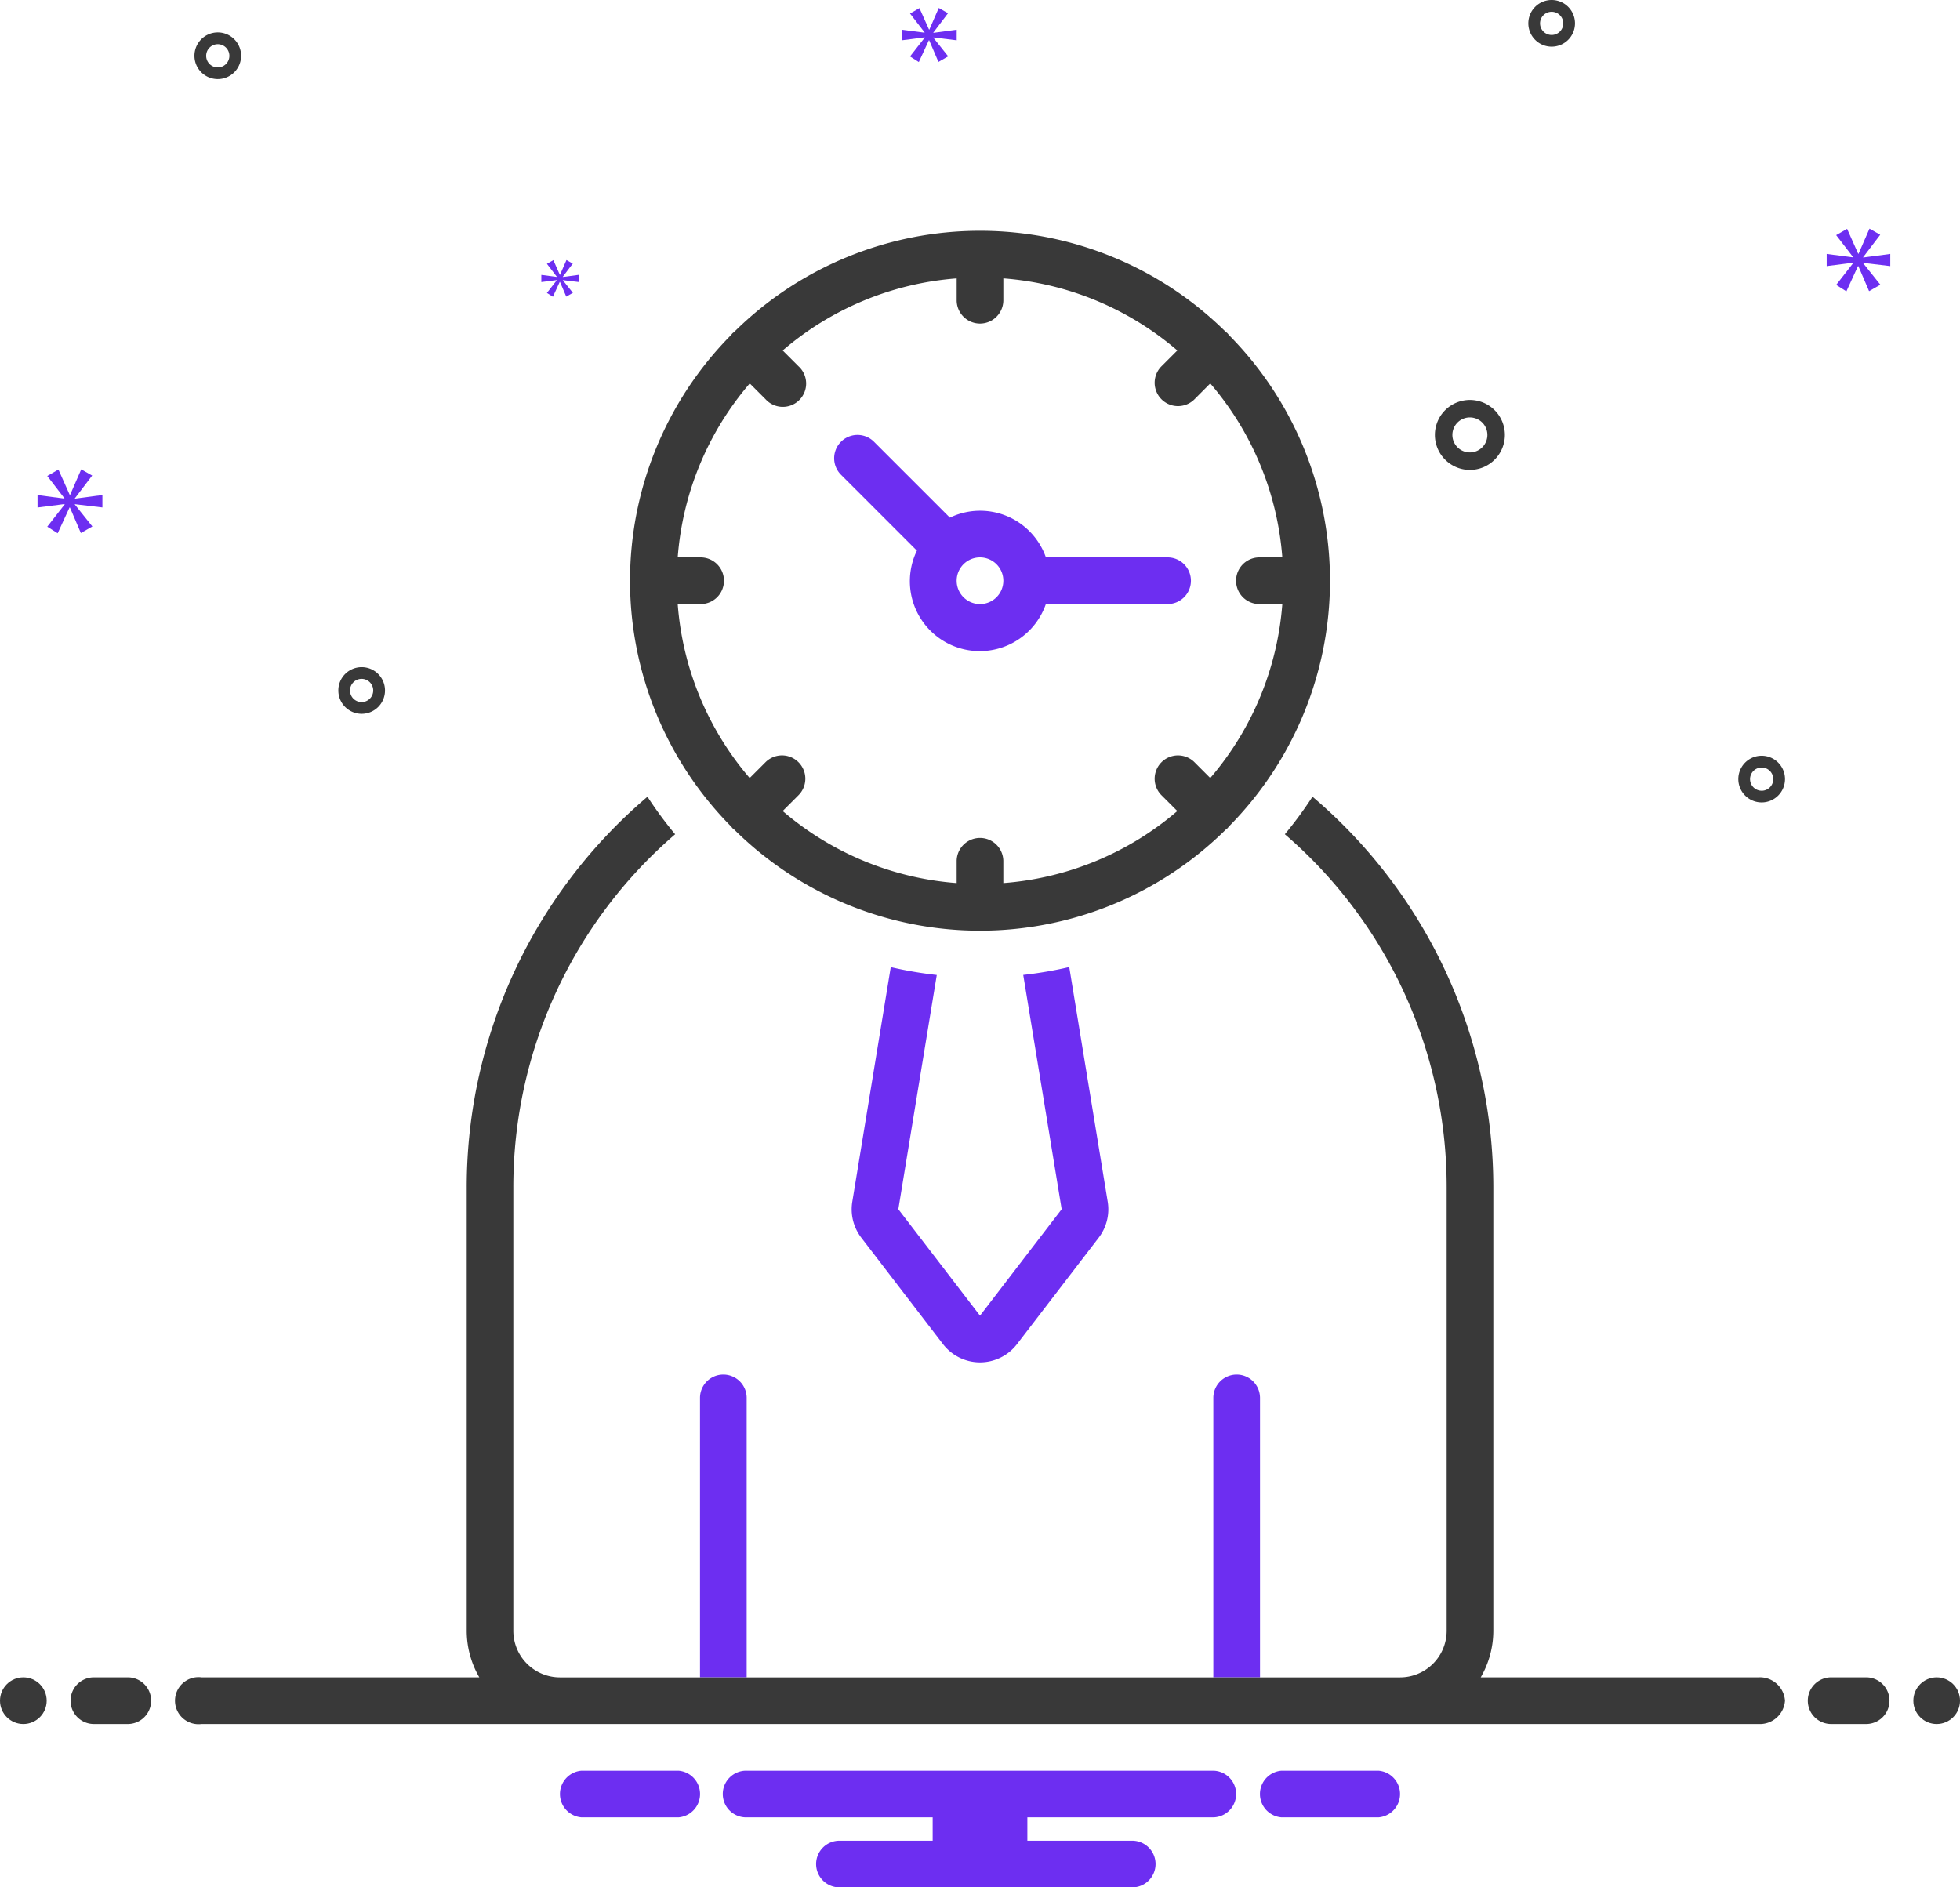 <svg xmlns="http://www.w3.org/2000/svg" width="152" height="146.372" viewBox="0 0 152 146.372">
  <g id="time-management" transform="translate(0 -3.11)">
    <path id="Path_4555" data-name="Path 4555" d="M76.031,86.011l-2.983,18.195a3.619,3.619,0,0,0,.7,2.788l6.333,8.253a3.619,3.619,0,0,0,5.742,0l6.333-8.253a3.619,3.619,0,0,0,.7-2.788l-2.983-18.2a30.563,30.563,0,0,1-3.568.609l2.98,18.172-6.333,8.253-6.333-8.253L79.6,86.62a30.563,30.563,0,0,1-3.568-.609Z" transform="translate(-6.952 -7.895)" fill="#6d2ef1"/>
    <path id="Path_4556" data-name="Path 4556" d="M100.336,69.225c.039-.038.067-.083.1-.124a27.088,27.088,0,0,0,0-38.136c-.035-.042-.063-.086-.1-.125s-.084-.068-.126-.1a27.088,27.088,0,0,0-38.134,0c-.042.035-.087.063-.126.1s-.067.083-.1.125a27.088,27.088,0,0,0,0,38.136c.035.041.063.086.1.124s.084.068.125.1a27.088,27.088,0,0,0,38.136,0C100.251,69.292,100.3,69.264,100.336,69.225Zm-2.559-5.117a1.809,1.809,0,1,0-2.559,2.559l1.226,1.226A23.414,23.414,0,0,1,82.952,73.48V71.747a1.81,1.81,0,0,0-3.619,0V73.48a23.413,23.413,0,0,1-13.492-5.588l1.226-1.226a1.809,1.809,0,1,0-2.559-2.559l-1.226,1.226A23.413,23.413,0,0,1,57.7,51.842h1.734a1.81,1.81,0,1,0,0-3.619H57.7a23.413,23.413,0,0,1,5.588-13.492l1.226,1.226A1.809,1.809,0,1,0,67.068,33.4l-1.226-1.226a23.413,23.413,0,0,1,13.492-5.588v1.734a1.81,1.81,0,0,0,3.619,0V26.585a23.413,23.413,0,0,1,13.492,5.588L95.218,33.4a1.809,1.809,0,1,0,2.559,2.559L99,34.731a23.413,23.413,0,0,1,5.588,13.492h-1.734a1.81,1.81,0,1,0,0,3.619h1.734A23.413,23.413,0,0,1,99,65.332Z" transform="translate(-5.143 -1.884)" fill="#393939"/>
    <path id="Path_4557" data-name="Path 4557" d="M97.4,49.89H87.921a5.405,5.405,0,0,0-7.446-3.084L74.589,40.92a1.809,1.809,0,1,0-2.559,2.559l5.887,5.885a5.422,5.422,0,1,0,10,4.144H97.4a1.81,1.81,0,0,0,0-3.619ZM82.81,53.509a1.81,1.81,0,1,1,1.81-1.81A1.81,1.81,0,0,1,82.81,53.509Z" transform="translate(-6.81 -3.55)" fill="#6d2ef1"/>
    <circle id="Ellipse_645" data-name="Ellipse 645" cx="1.81" cy="1.81" r="1.81" transform="translate(0 133.197)" fill="#393939"/>
    <path id="Path_4558" data-name="Path 4558" d="M10.524,146.89H7.81a1.81,1.81,0,0,0,0,3.619h2.714a1.81,1.81,0,0,0,0-3.619Zm134.81,0h-2.714a1.81,1.81,0,1,0,0,3.619h2.714a1.81,1.81,0,0,0,0-3.619Z" transform="translate(-0.571 -13.693)" fill="#393939"/>
    <circle id="Ellipse_646" data-name="Ellipse 646" cx="1.81" cy="1.81" r="1.81" transform="translate(148.381 133.197)" fill="#393939"/>
    <path id="Path_4559" data-name="Path 4559" d="M111.472,151.652h-7.517a1.815,1.815,0,0,0,0,3.619h7.517a1.815,1.815,0,0,0,0-3.619Zm-54.286,0H49.67a1.815,1.815,0,0,0,0,3.619h7.517a1.815,1.815,0,0,0,0-3.619Zm41.48,0H62.476a1.81,1.81,0,1,0,0,3.619H76.9v1.81H69.714a1.81,1.81,0,1,0,0,3.619H92.333a1.81,1.81,0,1,0,0-3.619H84.244v-1.81H98.666a1.81,1.81,0,0,0,0-3.619ZM62.476,122.7v21.714H58.857V122.7a1.81,1.81,0,0,1,3.619,0Zm39.81,0v21.714H98.666V122.7a1.81,1.81,0,0,1,3.619,0Z" transform="translate(-4.571 -11.217)" fill="#6d2ef1"/>
    <path id="Path_4560" data-name="Path 4560" d="M139.857,135.006a1.951,1.951,0,0,1-2.063,1.81H17.063a1.825,1.825,0,1,1,0-3.619H38.6a7.219,7.219,0,0,1-.977-3.619V95.2A39.753,39.753,0,0,1,51.64,64.9a30.949,30.949,0,0,0,2.147,2.911A36.087,36.087,0,0,0,41.238,95.2v34.381a3.618,3.618,0,0,0,3.619,3.619H110a3.618,3.618,0,0,0,3.619-3.619V95.2A36.087,36.087,0,0,0,101.07,67.81a30.948,30.948,0,0,0,2.144-2.913,39.755,39.755,0,0,1,14.024,30.3v34.381a7.219,7.219,0,0,1-.977,3.619h21.533a1.951,1.951,0,0,1,2.063,1.81ZM115.42,39.554a2.714,2.714,0,1,0-2.714-2.714,2.714,2.714,0,0,0,2.714,2.714Zm0-4.071a1.357,1.357,0,1,1-1.357,1.357A1.357,1.357,0,0,1,115.42,35.482ZM138.048,61.72a1.81,1.81,0,1,0,1.81,1.81A1.81,1.81,0,0,0,138.048,61.72Zm0,2.714a.9.9,0,1,1,.9-.9A.9.9,0,0,1,138.048,64.435ZM18.318,5.625a1.81,1.81,0,1,0,1.81,1.81,1.81,1.81,0,0,0-1.81-1.81Zm0,2.714a.9.9,0,1,1,.9-.9.9.9,0,0,1-.9.9ZM121.762,3.11a1.81,1.81,0,1,0,1.81,1.81,1.81,1.81,0,0,0-1.81-1.81Zm0,2.714a.9.9,0,1,1,.9-.9A.9.9,0,0,1,121.762,5.824ZM31.286,56.659a1.81,1.81,0,1,0-1.81,1.81A1.81,1.81,0,0,0,31.286,56.659Zm-2.714,0a.9.9,0,1,1,.9.9.9.9,0,0,1-.9-.9Z" transform="translate(-1.429)" fill="#393939"/>
    <path id="Path_4561" data-name="Path 4561" d="M6.111,41.827l1.345-1.77-.85-.481-.863,1.981H5.715l-.877-1.967-.865.5L5.3,41.814v.028l-2.082-.27v.963l2.1-.269V42.3L3.973,44.022l.807.51.921-2h.027l.85,1.982.892-.509-1.359-1.7v-.028l2.137.254v-.963l-2.137.283v-.028ZM43.495,24.9l-.774.994.465.294.53-1.15h.016l.489,1.141.514-.293-.783-.978V24.9l1.23.147v-.555l-1.23.163v-.016l.774-1.019-.489-.277-.5,1.141h-.016l-.5-1.133-.5.285.767,1v.016l-1.2-.156v.555l1.206-.155V24.9ZM146.9,23.811v-.944l-2.1.278v-.028l1.319-1.735-.833-.472-.847,1.943h-.028l-.86-1.93-.848.487,1.306,1.694v.028l-2.041-.264v.944l2.055-.263v.028l-1.319,1.694.792.5.9-1.959h.027l.833,1.944.875-.5-1.333-1.667v-.028l2.1.25ZM72.69,5.7l1.137-1.5-.718-.407-.73,1.677h-.024l-.743-1.665-.731.419,1.126,1.461V5.71l-1.762-.228V6.3l1.773-.227v.024L70.88,7.554l.683.432L72.342,6.3h.024l.718,1.677.755-.432L72.69,6.1V6.081L74.5,6.3V5.482l-1.808.24Z" transform="translate(-0.307 -0.065)" fill="#6d2ef1"/>
  </g>
</svg>
